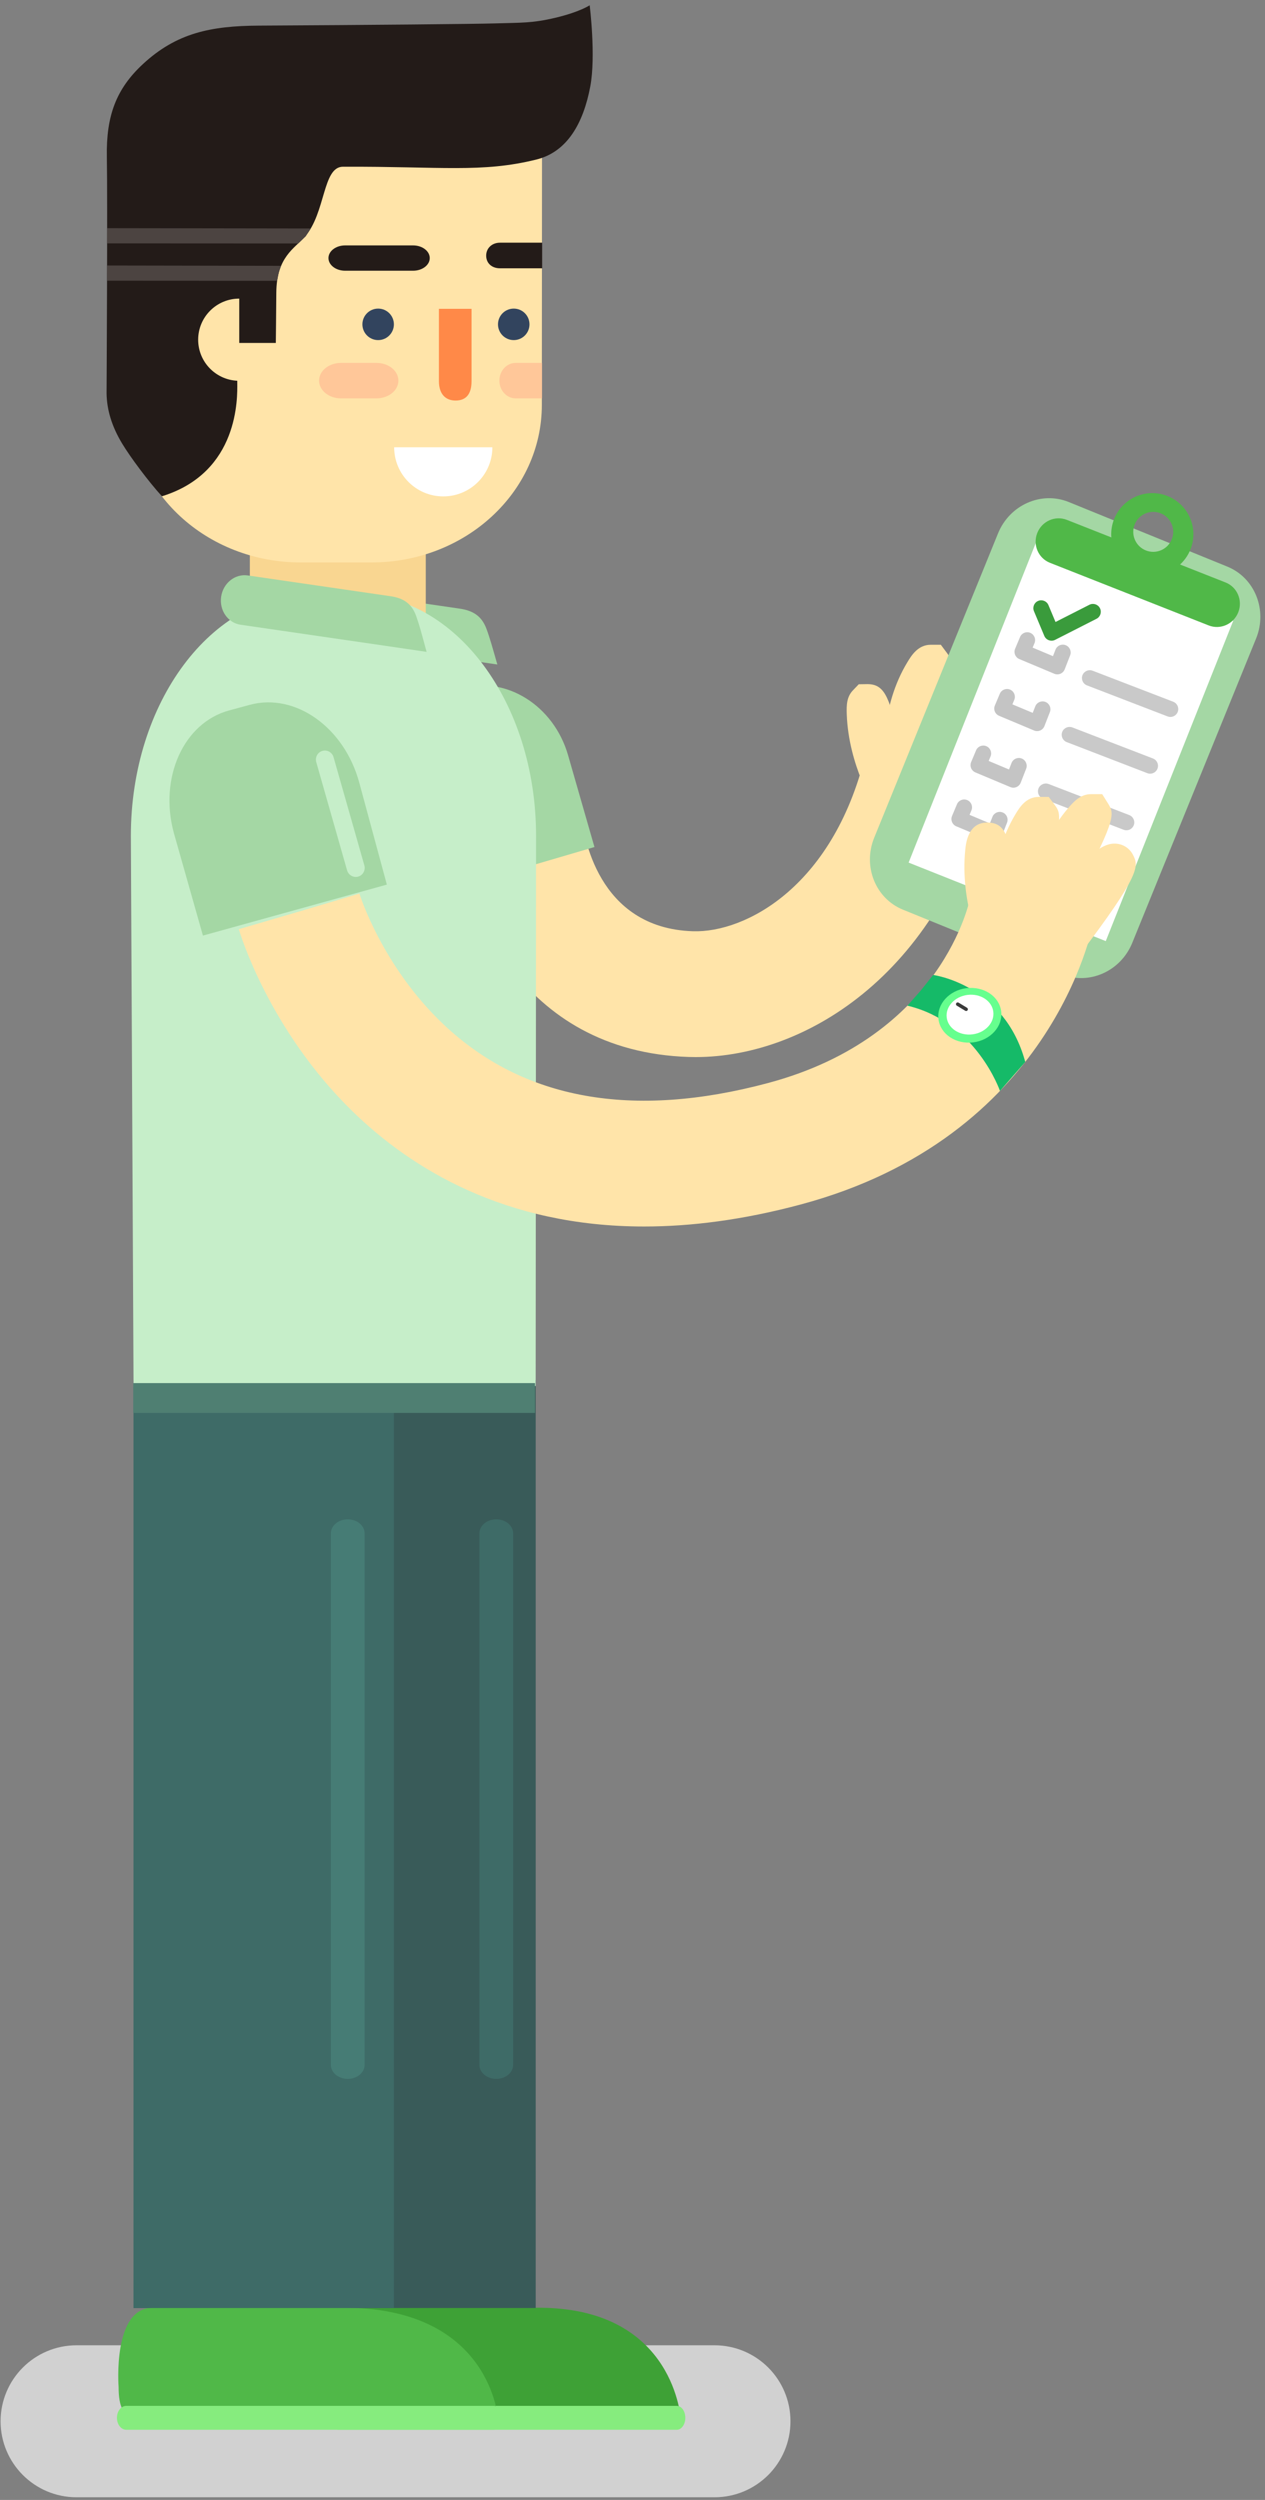 <?xml version="1.0" encoding="UTF-8" standalone="no"?>
<svg width="161px" height="318px" viewBox="0 0 161 318" version="1.1" xmlns="http://www.w3.org/2000/svg" xmlns:xlink="http://www.w3.org/1999/xlink" xmlns:sketch="http://www.bohemiancoding.com/sketch/ns">
    <rect x="0" y="0" width="161" height="318" fill="#808080" stroke="none"/>
    <!-- Generator: Sketch 3.3.3 (12072) - http://www.bohemiancoding.com/sketch -->
    <title>character_2</title>
    <desc>Created with Sketch.</desc>
    <defs></defs>
    <g id="Page-1" stroke="none" stroke-width="1" fill="none" fill-rule="evenodd" sketch:type="MSPage">
        <g id="Screen_4" sketch:type="MSArtboardGroup" transform="translate(-89, -355)">
            <g id="illustration" sketch:type="MSLayerGroup" transform="translate(0, 100)">
                <g id="character_2" transform="translate(89, 255)" sketch:type="MSShapeGroup">
                    <path d="M88.545,134.463 C88.252,134.463 87.963,134.459 87.673,134.449 C66.045,133.76 58.833,114.861 58.041,104.966 L66.016,104.328 L73.985,103.632 C74.215,106.039 75.977,118.068 88.183,118.457 C94.914,118.682 106.347,112.678 110.314,95.283 L125.913,98.84 C120.3,123.455 102.797,134.463 88.545,134.463" id="Fill-1" fill="#FFE4A9"></path>
                    <path d="M113.618,108.048 L112.577,96.679 C112.552,96.406 112.007,89.944 115.496,84.215 C115.997,83.393 116.835,82.016 118.45,82.016 L119.743,82.016 L120.556,83.109 C121.337,84.214 121.809,84.881 117.424,97.284 L113.618,108.048 L113.618,108.048 Z" id="Fill-2" fill="#FFE4A9"></path>
                    <path d="M118.834,114.412 L111.454,102.861 C111.312,102.641 108.01,97.402 107.77,90.885 C107.727,89.693 107.755,88.641 108.561,87.807 L109.297,87.041 L110.4,87.023 C112.772,87.023 113.245,89.017 114.65,94.941 C115.359,97.936 115.999,100.969 116.005,101 L118.834,114.412 L118.834,114.412 Z" id="Fill-3" fill="#FFE4A9"></path>
                    <path d="M116.1,107.168 L117.026,95.814 C117.048,95.542 117.622,89.078 122.057,84.039 C122.648,83.365 123.544,82.346 124.895,82.346 L126.33,82.346 L127.125,83.625 C127.864,84.891 128.271,85.587 121.696,97.246 L116.1,107.168 L116.1,107.168 Z" id="Fill-4" fill="#FFE4A9"></path>
                    <path d="M116.903,110.998 L118.223,101.641 C118.264,101.353 119.284,94.526 124.789,90.258 C125.692,89.557 126.487,89.09 127.43,89.09 C128.446,89.09 129.353,89.65 129.798,90.555 C130.474,91.932 130.922,92.842 122.677,103.519 L116.903,110.998 L116.903,110.998 Z" id="Fill-5" fill="#FFE4A9"></path>
                    <path d="M111.259,106.567 C109.785,110.194 111.422,114.288 114.918,115.712 L135.1,123.926 C138.597,125.349 142.63,123.564 144.106,119.936 L159.867,81.221 C161.342,77.594 159.704,73.5 156.208,72.076 L136.025,63.86 C132.53,62.438 128.498,64.222 127.022,67.85 L111.259,106.567 L111.259,106.567 Z" id="Fill-6" fill="#A4D7A4"></path>
                    <path d="M115.644,109.725 L140.733,119.712 L156.956,78.963 L131.865,68.977 L115.644,109.725 L115.644,109.725 Z" id="Fill-7" fill="#FFFFFF"></path>
                    <path d="M132.016,67.799 C131.421,69.309 132.144,71.006 133.632,71.592 L153.826,79.555 C155.314,80.143 157.002,79.395 157.597,77.886 C158.191,76.377 157.467,74.678 155.98,74.091 L135.787,66.13 C134.299,65.545 132.61,66.29 132.016,67.799" id="Fill-8" fill="#50B848"></path>
                    <path d="M144.411,66.721 C144.926,65.412 146.401,64.775 147.708,65.288 C149.014,65.803 149.657,67.28 149.141,68.585 C148.627,69.892 147.148,70.534 145.844,70.02 C144.536,69.504 143.895,68.026 144.411,66.721 M141.793,66.036 C140.736,68.722 142.055,71.757 144.74,72.817 C147.425,73.876 150.461,72.557 151.52,69.87 C152.579,67.186 151.261,64.15 148.575,63.09 C145.889,62.032 142.854,63.352 141.793,66.036" id="Fill-9" fill="#50B848"></path>
                    <path d="M133.833,81.5 C133.717,81.5 133.6,81.479 133.488,81.438 C133.228,81.343 133.018,81.143 132.911,80.887 L131.595,77.746 C131.381,77.236 131.621,76.65 132.131,76.437 C132.639,76.224 133.226,76.463 133.439,76.973 L134.339,79.12 L138.649,76.928 C139.144,76.677 139.745,76.875 139.994,77.366 C140.245,77.858 140.049,78.46 139.557,78.711 L134.287,81.392 C134.145,81.464 133.989,81.5 133.833,81.5" id="Fill-10" fill="#3A9B3C"></path>
                    <path d="M148.961,91.198 C148.841,91.198 148.72,91.177 148.602,91.132 L138.342,87.183 C137.827,86.985 137.57,86.406 137.769,85.89 C137.967,85.375 138.547,85.121 139.061,85.316 L149.32,89.264 C149.836,89.463 150.093,90.042 149.894,90.557 C149.741,90.955 149.362,91.198 148.961,91.198" id="Fill-11" fill="#C9C9C9"></path>
                    <path d="M134.573,85.783 C134.441,85.783 134.31,85.757 134.186,85.705 L129.73,83.835 C129.221,83.621 128.982,83.035 129.195,82.526 L129.82,81.036 C130.034,80.526 130.619,80.285 131.129,80.501 C131.638,80.714 131.878,81.301 131.665,81.809 L131.426,82.378 L134.014,83.464 L134.336,82.638 C134.536,82.124 135.114,81.867 135.631,82.07 C136.145,82.27 136.4,82.85 136.199,83.365 L135.505,85.146 C135.407,85.397 135.212,85.598 134.963,85.704 C134.839,85.757 134.706,85.783 134.573,85.783" id="Fill-12" fill="#C4C4C4"></path>
                    <path d="M146.383,98.416 C146.263,98.416 146.142,98.396 146.024,98.351 L135.765,94.398 C135.249,94.198 134.992,93.62 135.191,93.104 C135.389,92.59 135.969,92.335 136.484,92.53 L146.742,96.483 C147.258,96.682 147.515,97.26 147.316,97.775 C147.163,98.173 146.784,98.416 146.383,98.416" id="Fill-13" fill="#C9C9C9"></path>
                    <path d="M131.996,92.999 C131.864,92.999 131.733,92.974 131.609,92.921 L127.153,91.052 C126.909,90.948 126.715,90.754 126.615,90.508 C126.515,90.263 126.516,89.986 126.619,89.742 L127.245,88.253 C127.458,87.744 128.043,87.505 128.554,87.718 C129.063,87.932 129.302,88.519 129.088,89.028 L128.85,89.595 L131.437,90.68 L131.76,89.854 C131.96,89.341 132.54,89.086 133.055,89.287 C133.57,89.488 133.824,90.068 133.623,90.583 L132.928,92.363 C132.829,92.615 132.634,92.814 132.386,92.921 C132.261,92.974 132.129,92.999 131.996,92.999" id="Fill-14" fill="#C4C4C4"></path>
                    <path d="M143.365,105.614 C143.245,105.614 143.124,105.593 143.006,105.548 L132.744,101.596 C132.229,101.397 131.972,100.819 132.171,100.303 C132.369,99.788 132.948,99.534 133.463,99.729 L143.724,103.68 C144.24,103.88 144.497,104.458 144.298,104.973 C144.145,105.371 143.766,105.614 143.365,105.614" id="Fill-15" fill="#C9C9C9"></path>
                    <path d="M128.977,100.197 C128.846,100.197 128.714,100.171 128.59,100.119 L124.134,98.251 C123.889,98.148 123.695,97.953 123.595,97.708 C123.495,97.462 123.496,97.186 123.598,96.942 L124.223,95.452 C124.437,94.943 125.022,94.7 125.532,94.917 C126.041,95.13 126.281,95.717 126.068,96.225 L125.83,96.794 L128.418,97.879 L128.74,97.053 C128.94,96.539 129.519,96.282 130.035,96.485 C130.549,96.685 130.804,97.265 130.603,97.78 L129.909,99.56 C129.81,99.811 129.616,100.012 129.367,100.118 C129.243,100.171 129.11,100.197 128.977,100.197" id="Fill-16" fill="#C4C4C4"></path>
                    <path d="M140.935,112.473 C140.815,112.473 140.694,112.452 140.576,112.407 L130.315,108.455 C129.8,108.256 129.543,107.678 129.742,107.162 C129.94,106.647 130.52,106.392 131.034,106.588 L141.294,110.539 C141.81,110.739 142.067,111.317 141.868,111.832 C141.715,112.23 141.336,112.473 140.935,112.473" id="Fill-17" fill="#C9C9C9"></path>
                    <path d="M126.545,107.055 C126.413,107.055 126.282,107.029 126.158,106.977 L121.703,105.107 C121.194,104.893 120.955,104.308 121.168,103.798 L121.792,102.309 C122.006,101.799 122.591,101.557 123.101,101.774 C123.61,101.987 123.85,102.573 123.637,103.082 L123.399,103.65 L125.986,104.736 L126.307,103.911 C126.507,103.396 127.087,103.14 127.602,103.343 C128.117,103.543 128.371,104.123 128.17,104.638 L127.477,106.418 C127.379,106.669 127.184,106.87 126.935,106.976 C126.811,107.029 126.678,107.055 126.545,107.055" id="Fill-18" fill="#C4C4C4"></path>
                    <path d="M100.606,307.995 C100.606,313.333 96.278,317.661 90.939,317.661 L9.742,317.661 C4.404,317.661 0.075,313.333 0.075,307.995 C0.075,302.655 4.404,298.327 9.742,298.327 L90.939,298.327 C96.278,298.327 100.606,302.655 100.606,307.995" id="Fill-19" fill="#D1D1D1"></path>
                    <path d="M86.656,307.829 C80.968,308.077 73.876,307.829 69.166,307.829 L49.967,307.456 C44.492,307.456 42.145,308.923 42.145,303.608 C42.145,303.608 41.416,293.554 46.128,293.554 L69.023,293.554 C85.947,293.802 86.656,307.829 86.656,307.829" id="Fill-20" fill="#3EA136"></path>
                    <path d="M87.223,307.553 C87.223,308.393 86.735,309.074 86.132,309.074 L43.043,309.074 C42.44,309.074 41.953,308.393 41.953,307.553 C41.953,306.713 42.44,306.032 43.043,306.032 L86.132,306.032 C86.735,306.032 87.223,306.713 87.223,307.553" id="Fill-21" fill="#86EC7E"></path>
                    <path d="M61.903,79.963 C62.333,81.108 62.654,82.272 63.299,84.527 C63.299,84.527 58.427,83.815 57.579,83.69 L38.748,80.949 C37.072,80.707 35.917,79.106 36.17,77.373 C36.422,75.641 37.985,74.436 39.66,74.678 L58.492,77.418 C60.167,77.664 61.285,78.324 61.903,79.963" id="Fill-22" fill="#A4D7A4"></path>
                    <path d="M52.711,114.475 L49.168,102.725 C47.35,96.393 50.478,89.938 56.156,88.305 L58.727,87.567 C64.405,85.934 70.484,89.743 72.303,96.075 L75.658,107.746 L52.711,114.475 L52.711,114.475 Z" id="Fill-23" fill="#A4D7A4"></path>
                    <path d="M54.189,78.35 L31.799,78.35 L31.799,70.272 L54.189,70.272 L54.189,78.35 L54.189,78.35 Z" id="Fill-24" fill="#F9D691"></path>
                    <path d="M68.962,51.516 C68.962,62.575 59.259,71.544 47.289,71.544 L38.26,71.544 C26.291,71.544 16.586,62.575 16.586,51.516 L16.586,19.811 L68.983,19.811 L68.962,51.516 L68.962,51.516 Z" id="Fill-25" fill="#FFE4A9"></path>
                    <path d="M67.389,41.258 C67.389,42.364 66.493,43.262 65.385,43.262 C64.278,43.262 63.381,42.364 63.381,41.258 C63.381,40.152 64.278,39.255 65.385,39.255 C66.493,39.255 67.389,40.152 67.389,41.258" id="Fill-26" fill="#32445E"></path>
                    <path d="M50.132,41.258 C50.132,42.364 49.235,43.262 48.128,43.262 C47.022,43.262 46.124,42.364 46.124,41.258 C46.124,40.152 47.022,39.255 48.128,39.255 C49.235,39.255 50.132,40.152 50.132,41.258" id="Fill-27" fill="#32445E"></path>
                    <path d="M68.182,293.586 L16.996,293.586 L16.996,175.539 L68.182,175.539 L68.182,293.586 L68.182,293.586 Z" id="Fill-28" fill="#395B59"></path>
                    <path d="M16.998,176.452 L16.656,106.321 C16.656,89.348 26.917,75.591 39.577,75.591 L45.306,75.591 C57.965,75.591 68.227,89.348 68.227,106.321 L68.177,176.304 L16.998,176.452 L16.998,176.452 Z" id="Fill-29" fill="#C6EEC9"></path>
                    <path d="M81.981,156.015 C64.267,156.015 52.34,148.641 44.895,141.394 C34.23,131.013 30.547,118.713 30.395,118.194 L45.752,113.705 L38.075,115.95 L45.742,113.666 C45.77,113.758 48.615,122.914 56.475,130.332 C66.596,139.883 80.484,142.383 97.757,137.762 C120.011,131.811 123.428,114.44 123.46,114.266 L139.201,117.141 C138.995,118.26 133.821,144.679 101.891,153.219 C94.566,155.178 87.945,156.015 81.981,156.015" id="Fill-30" fill="#FFE4A9"></path>
                    <path d="M25.828,119.01 L22.123,105.947 C20.218,98.912 23.371,91.938 29.164,90.369 L31.785,89.658 C37.58,88.09 43.82,92.52 45.725,99.555 L49.237,112.524 L25.828,119.01 L25.828,119.01 Z" id="Fill-31" fill="#A4D7A4"></path>
                    <path d="M62.666,56.893 C62.666,60.346 59.87,63.143 56.416,63.143 C52.964,63.143 50.166,60.346 50.166,56.893 L62.666,56.893 L62.666,56.893 Z" id="Fill-32" fill="#FFFFFF"></path>
                    <path d="M60.016,48.474 C60.016,50.221 59.25,50.934 58.02,50.951 C56.793,50.966 55.862,50.221 55.862,48.474 L55.862,39.284 L60.016,39.284 L60.016,48.474 L60.016,48.474 Z" id="Fill-33" fill="#FF8948"></path>
                    <path d="M63.635,34.129 C62.615,34.129 61.886,33.5 61.877,32.535 C61.867,31.572 62.615,30.871 63.635,30.871 L69.002,30.871 L69.002,34.129 L63.635,34.129 L63.635,34.129 Z" id="Fill-34" fill="#231B18"></path>
                    <path d="M50.705,48.418 C50.705,49.663 49.456,50.674 47.916,50.674 L43.399,50.674 C41.858,50.674 40.609,49.663 40.609,48.418 C40.609,47.173 41.858,46.162 43.399,46.162 L47.916,46.162 C49.456,46.162 50.705,47.173 50.705,48.418" id="Fill-35" fill="#FFC799"></path>
                    <path d="M68.984,50.674 L65.63,50.674 C64.486,50.674 63.558,49.663 63.558,48.418 C63.558,47.173 64.486,46.162 65.63,46.162 L68.984,46.162 L68.984,50.674 L68.984,50.674 Z" id="Fill-36" fill="#FFC799"></path>
                    <path d="M52.969,78.364 C53.379,79.505 53.684,80.667 54.293,82.919 C54.293,82.919 49.596,82.229 48.777,82.11 L30.615,79.468 C29,79.233 27.894,77.637 28.145,75.907 C28.397,74.175 29.912,72.962 31.528,73.196 L49.69,75.839 C51.306,76.075 52.381,76.731 52.969,78.364" id="Fill-37" fill="#A4D7A4"></path>
                    <path d="M54.695,32.828 C54.695,33.718 53.746,34.438 52.578,34.438 L43.922,34.438 C42.753,34.438 41.805,33.718 41.805,32.828 C41.805,31.938 42.753,31.217 43.922,31.217 L52.578,31.217 C53.746,31.217 54.695,31.938 54.695,32.828" id="Fill-38" fill="#231B18"></path>
                    <path d="M63.406,307.829 C57.234,308.077 49.537,307.829 44.423,307.829 L23.583,307.456 C17.641,307.456 15.095,308.923 15.095,303.608 C15.095,303.608 14.302,293.554 19.417,293.554 L44.268,293.554 C62.636,293.802 63.406,307.829 63.406,307.829" id="Fill-39" fill="#50B848"></path>
                    <path d="M64.023,307.553 C64.023,308.393 63.492,309.074 62.837,309.074 L16.069,309.074 C15.414,309.074 14.884,308.393 14.884,307.553 C14.884,306.713 15.414,306.032 16.069,306.032 L62.837,306.032 C63.492,306.032 64.023,306.713 64.023,307.553" id="Fill-40" fill="#86EC7E"></path>
                    <path d="M40.252,96.946 C40.076,96.327 40.426,95.688 41.035,95.516 C41.643,95.342 42.277,95.7 42.453,96.319 L46.371,110.073 C46.549,110.692 46.197,111.333 45.59,111.507 C44.982,111.678 44.346,111.319 44.172,110.702 L40.252,96.946 L40.252,96.946 Z" id="Fill-41" fill="#C6EEC9"></path>
                    <path d="M50.137,293.586 L16.996,293.586 L16.996,175.969 L50.137,175.969 L50.137,293.586 L50.137,293.586 Z" id="Fill-42" fill="#3E6B67"></path>
                    <path d="M68.093,179.729 L16.965,179.729 L16.965,175.934 L68.093,175.934 L68.093,179.729 L68.093,179.729 Z" id="Fill-43" fill="#4F7F72"></path>
                    <path d="M127.5,127.43 L126.389,116.071 C126.362,115.798 125.776,109.34 129.229,103.588 C129.728,102.759 130.562,101.371 132.186,101.371 L133.475,101.371 L134.288,102.457 C135.045,103.522 135.545,104.223 131.238,116.646 L127.5,127.43 L127.5,127.43 Z" id="Fill-44" fill="#FFE4A9"></path>
                    <path d="M130.577,132.944 L124.852,120.487 C124.744,120.249 122.193,114.606 122.85,108.12 C122.938,107.256 123.205,104.63 125.636,104.63 C128.3,104.63 128.518,106.923 129.103,113.048 C129.397,116.123 129.616,119.237 129.618,119.268 L130.577,132.944 L130.577,132.944 Z" id="Fill-45" fill="#FFE4A9"></path>
                    <path d="M130.192,125.893 L131.048,114.535 C131.068,114.262 131.603,107.795 136.005,102.729 C136.596,102.047 137.49,101.018 138.85,101.018 L140.28,101.018 L141.075,102.289 C141.817,103.551 142.226,104.247 135.726,115.938 L130.192,125.893 L130.192,125.893 Z" id="Fill-46" fill="#FFE4A9"></path>
                    <path d="M131.439,129.286 L132.702,119.921 C132.742,119.632 133.719,112.798 139.198,108.495 C140.102,107.784 140.899,107.309 141.849,107.309 C142.862,107.309 143.767,107.868 144.212,108.767 C144.892,110.14 145.34,111.048 137.167,121.77 L131.439,129.286 L131.439,129.286 Z" id="Fill-47" fill="#FFE4A9"></path>
                    <path d="M46.407,262.653 C46.407,263.641 45.445,264.44 44.259,264.44 C43.072,264.44 42.111,263.641 42.111,262.653 L42.111,195.051 C42.111,194.063 43.072,193.262 44.259,193.262 C45.445,193.262 46.407,194.063 46.407,195.051 L46.407,262.653 L46.407,262.653 Z" id="Fill-48" fill="#467C75"></path>
                    <path d="M65.311,262.653 C65.311,263.641 64.35,264.44 63.163,264.44 C61.977,264.44 61.016,263.641 61.016,262.653 L61.016,195.051 C61.016,194.063 61.977,193.262 63.163,193.262 C64.35,193.262 65.311,194.063 65.311,195.051 L65.311,262.653 L65.311,262.653 Z" id="Fill-49" fill="#3E6B67"></path>
                    <path d="M118.768,124.018 C118.768,124.018 127.815,125.19 130.487,135.081 L127.268,138.768 C127.268,138.768 124.252,130.002 115.487,127.924 L117.174,126.018 L118.768,124.018 L118.768,124.018 Z" id="Fill-50" fill="#15BA68"></path>
                    <path d="M123.862,132.594 C121.657,132.869 119.678,131.549 119.441,129.645 C119.203,127.742 120.796,125.975 123.001,125.699 C125.208,125.424 127.187,126.745 127.424,128.648 C127.662,130.552 126.069,132.319 123.862,132.594" id="Fill-51" fill="#66FF8E"></path>
                    <path d="M123.77,131.574 C122.132,131.778 120.664,130.819 120.491,129.435 C120.318,128.05 121.505,126.761 123.143,126.555 C124.78,126.352 126.248,127.309 126.421,128.694 C126.594,130.079 125.407,131.37 123.77,131.574" id="Fill-52" fill="#FFFFFF"></path>
                    <path d="M123.155,128.498 C123.09,128.603 122.955,128.637 122.849,128.572 L121.773,127.923 C121.668,127.858 121.634,127.724 121.698,127.617 C121.761,127.512 121.897,127.478 122.003,127.541 L123.079,128.193 C123.184,128.257 123.217,128.393 123.155,128.498" id="Fill-53" fill="#3A3A3A"></path>
                    <path d="M68.275,20.292 C61.326,22.014 56.156,21.164 43.652,21.207 C41.037,21.215 41.48,27.064 38.792,30.126 C37.504,31.595 35.187,32.685 35.167,37.251 C35.161,38.797 35.105,43.626 35.105,43.626 L30.261,43.626 C30.261,43.626 30.157,42.988 30.199,48.751 C30.211,50.472 30.481,60.086 20.606,63.127 C18.834,61.169 16.608,58.182 15.543,56.419 C14.21,54.211 13.595,52.101 13.564,50.043 C13.564,50.043 13.701,25.262 13.599,19.973 C13.498,14.685 14.824,11.274 18.177,8.163 C22.453,4.196 26.82,3.293 32.941,3.259 C46.718,3.183 60.603,3.05 62.949,2.978 C66.337,2.874 67.708,2.964 70.693,2.257 C73.791,1.524 75.05,0.671 75.05,0.671 C75.05,0.671 75.857,7.104 75.13,10.982 C74.248,15.697 72.177,19.325 68.275,20.292" id="Fill-54" fill="#231B18"></path>
                    <path d="M30.45,48.438 C27.561,48.438 25.221,46.099 25.221,43.211 C25.221,40.325 27.561,37.984 30.45,37.984 L30.45,48.438 L30.45,48.438 Z" id="Fill-55" fill="#FFE4A9"></path>
                    <path d="M35.768,33.814 L13.643,33.773 L13.643,35.707 L35.269,35.72 L35.487,34.596 L35.768,33.814 L35.768,33.814 Z" id="Fill-56" fill="#4C4441"></path>
                    <path d="M39.549,29.064 L13.643,29.023 L13.643,30.957 L37.957,30.97 L38.908,30.065 L39.549,29.064 L39.549,29.064 Z" id="Fill-57" fill="#4C4441"></path>
                </g>
            </g>
        </g>
    </g>
</svg>